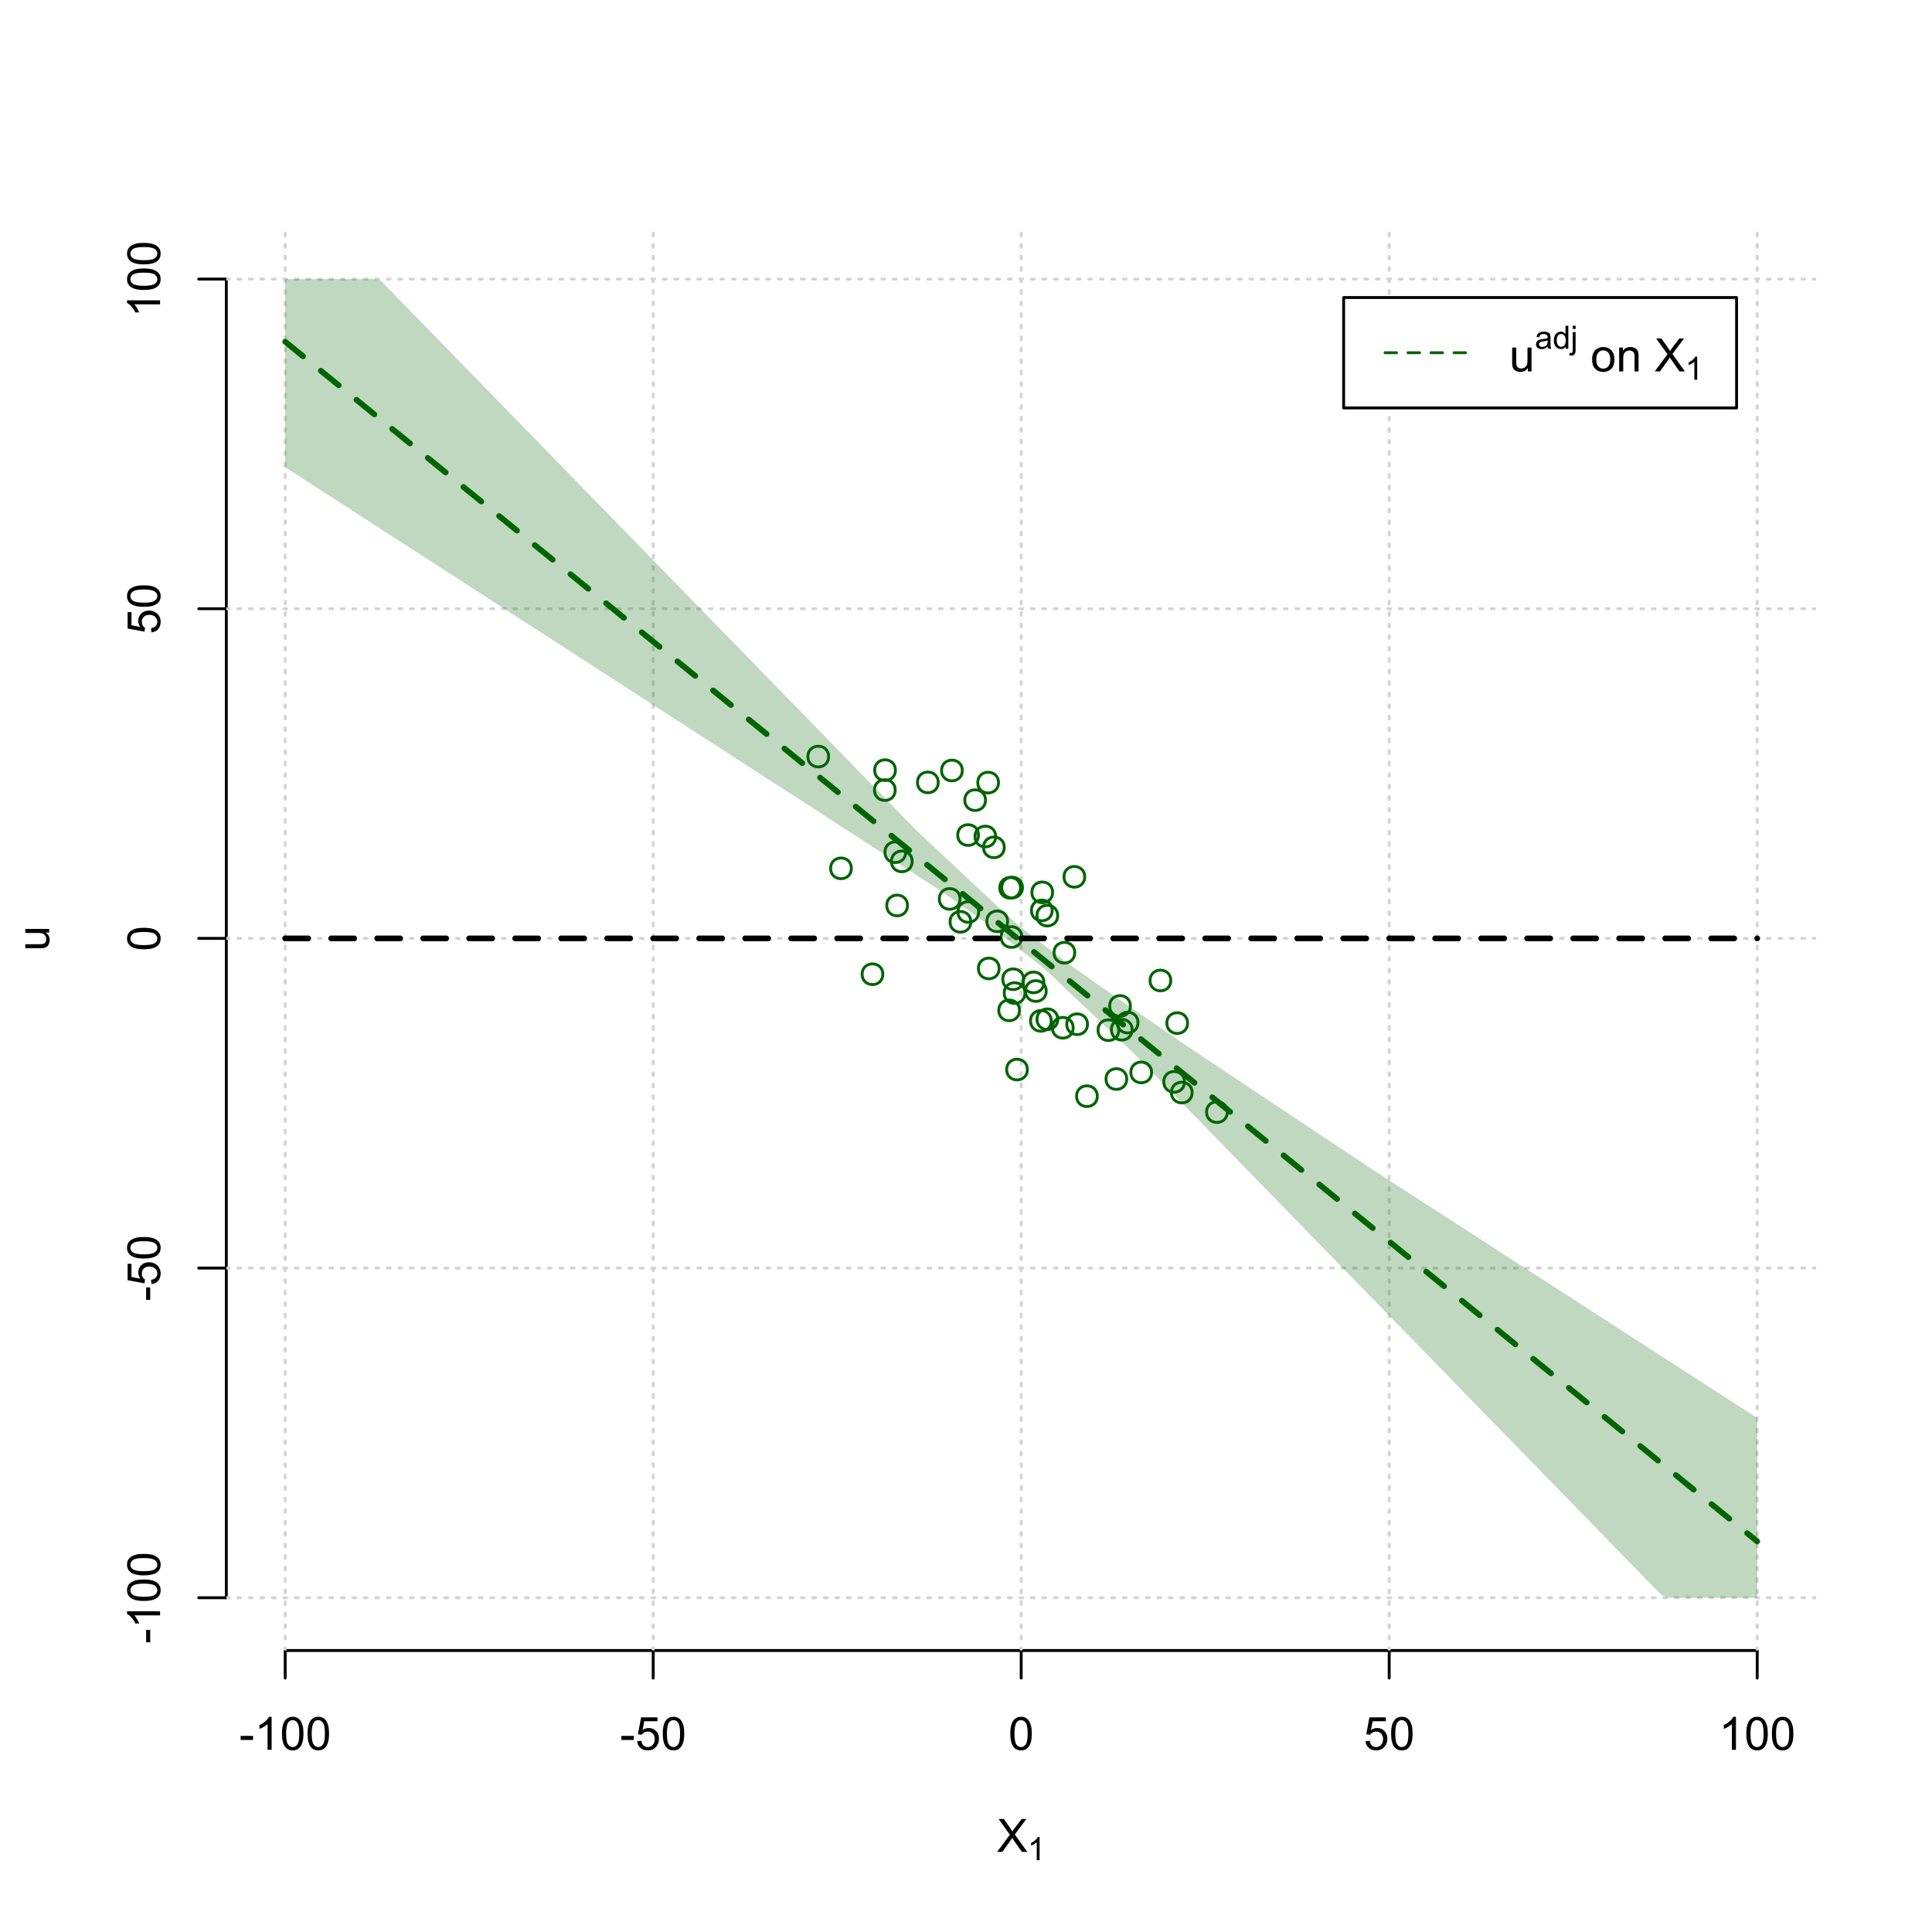 <?xml version="1.0" encoding="UTF-8"?>
<svg xmlns="http://www.w3.org/2000/svg" xmlns:xlink="http://www.w3.org/1999/xlink" width="504pt" height="504pt" viewBox="0 0 504 504" version="1.1">
<defs>
<g>
<symbol overflow="visible" id="glyph0-0">
<path style="stroke:none;" d="M 1.5 0 L 1.5 -7.5 L 7.5 -7.5 L 7.5 0 Z M 1.688 -0.188 L 7.312 -0.188 L 7.312 -7.312 L 1.688 -7.312 Z M 1.688 -0.188 "/>
</symbol>
<symbol overflow="visible" id="glyph0-1">
<path style="stroke:none;" d="M 0.055 0 L 3.375 -4.477 L 0.445 -8.59 L 1.797 -8.59 L 3.359 -6.387 C 3.68 -5.93 3.91 -5.578 4.047 -5.332 C 4.238 -5.645 4.465 -5.969 4.727 -6.312 L 6.457 -8.59 L 7.695 -8.59 L 4.676 -4.539 L 7.93 0 L 6.523 0 L 4.359 -3.062 C 4.238 -3.238 4.113 -3.43 3.984 -3.641 C 3.789 -3.324 3.652 -3.109 3.574 -2.992 L 1.418 0 Z M 0.055 0 "/>
</symbol>
<symbol overflow="visible" id="glyph0-2">
<path style="stroke:none;" d="M 0.383 -2.578 L 0.383 -3.641 L 3.621 -3.641 L 3.621 -2.578 Z M 0.383 -2.578 "/>
</symbol>
<symbol overflow="visible" id="glyph0-3">
<path style="stroke:none;" d="M 4.469 0 L 3.414 0 L 3.414 -6.719 C 3.16 -6.477 2.828 -6.234 2.414 -5.996 C 2 -5.75 1.629 -5.57 1.305 -5.449 L 1.305 -6.469 C 1.895 -6.742 2.41 -7.078 2.852 -7.477 C 3.293 -7.871 3.605 -8.254 3.789 -8.625 L 4.469 -8.625 Z M 4.469 0 "/>
</symbol>
<symbol overflow="visible" id="glyph0-4">
<path style="stroke:none;" d="M 0.5 -4.234 C 0.496 -5.246 0.602 -6.062 0.812 -6.688 C 1.02 -7.305 1.328 -7.785 1.742 -8.121 C 2.148 -8.457 2.668 -8.625 3.297 -8.625 C 3.758 -8.625 4.164 -8.531 4.512 -8.348 C 4.855 -8.16 5.141 -7.891 5.371 -7.543 C 5.594 -7.191 5.773 -6.766 5.906 -6.266 C 6.035 -5.762 6.098 -5.086 6.102 -4.234 C 6.098 -3.227 5.996 -2.414 5.789 -1.797 C 5.578 -1.176 5.266 -0.695 4.859 -0.359 C 4.445 -0.02 3.926 0.145 3.297 0.148 C 2.465 0.145 1.816 -0.148 1.348 -0.742 C 0.781 -1.457 0.496 -2.621 0.5 -4.234 Z M 1.582 -4.234 C 1.582 -2.824 1.746 -1.887 2.074 -1.418 C 2.402 -0.949 2.809 -0.715 3.297 -0.719 C 3.777 -0.715 4.184 -0.949 4.52 -1.422 C 4.848 -1.887 5.016 -2.824 5.016 -4.234 C 5.016 -5.648 4.848 -6.59 4.52 -7.055 C 4.184 -7.516 3.773 -7.746 3.289 -7.75 C 2.801 -7.746 2.414 -7.543 2.125 -7.137 C 1.762 -6.613 1.582 -5.645 1.582 -4.234 Z M 1.582 -4.234 "/>
</symbol>
<symbol overflow="visible" id="glyph0-5">
<path style="stroke:none;" d="M 0.5 -2.25 L 1.605 -2.344 C 1.684 -1.805 1.871 -1.398 2.176 -1.125 C 2.473 -0.852 2.836 -0.715 3.258 -0.719 C 3.766 -0.715 4.195 -0.906 4.547 -1.293 C 4.898 -1.672 5.074 -2.18 5.074 -2.82 C 5.074 -3.414 4.902 -3.891 4.566 -4.242 C 4.227 -4.59 3.785 -4.762 3.242 -4.766 C 2.898 -4.762 2.594 -4.684 2.32 -4.531 C 2.047 -4.375 1.832 -4.176 1.676 -3.93 L 0.688 -4.062 L 1.516 -8.473 L 5.789 -8.473 L 5.789 -7.465 L 2.359 -7.465 L 1.898 -5.156 C 2.414 -5.516 2.953 -5.695 3.523 -5.695 C 4.27 -5.695 4.902 -5.434 5.422 -4.914 C 5.934 -4.395 6.191 -3.727 6.195 -2.914 C 6.191 -2.133 5.965 -1.461 5.516 -0.898 C 4.961 -0.199 4.211 0.145 3.258 0.148 C 2.477 0.145 1.836 -0.07 1.344 -0.508 C 0.844 -0.941 0.562 -1.523 0.5 -2.25 Z M 0.5 -2.25 "/>
</symbol>
<symbol overflow="visible" id="glyph0-6">
<path style="stroke:none;" d="M 4.867 0 L 4.867 -0.914 C 4.379 -0.211 3.723 0.141 2.895 0.141 C 2.527 0.141 2.184 0.07 1.867 -0.07 C 1.547 -0.211 1.309 -0.387 1.156 -0.602 C 1 -0.812 0.895 -1.074 0.832 -1.383 C 0.785 -1.59 0.762 -1.918 0.766 -2.367 L 0.766 -6.223 L 1.82 -6.223 L 1.82 -2.773 C 1.816 -2.219 1.84 -1.848 1.887 -1.656 C 1.949 -1.379 2.09 -1.16 2.309 -1.004 C 2.523 -0.84 2.789 -0.762 3.105 -0.766 C 3.418 -0.762 3.715 -0.844 3.996 -1.008 C 4.273 -1.172 4.469 -1.391 4.586 -1.672 C 4.699 -1.949 4.758 -2.355 4.758 -2.891 L 4.758 -6.223 L 5.812 -6.223 L 5.812 0 Z M 4.867 0 "/>
</symbol>
<symbol overflow="visible" id="glyph0-7">
<path style="stroke:none;" d=""/>
</symbol>
<symbol overflow="visible" id="glyph0-8">
<path style="stroke:none;" d="M 0.398 -3.109 C 0.398 -4.262 0.719 -5.117 1.359 -5.672 C 1.895 -6.133 2.547 -6.363 3.316 -6.363 C 4.172 -6.363 4.871 -6.082 5.414 -5.52 C 5.953 -4.957 6.223 -4.184 6.227 -3.199 C 6.223 -2.398 6.102 -1.766 5.867 -1.309 C 5.625 -0.848 5.277 -0.492 4.82 -0.238 C 4.359 0.016 3.859 0.141 3.316 0.141 C 2.441 0.141 1.734 -0.137 1.203 -0.695 C 0.664 -1.254 0.398 -2.059 0.398 -3.109 Z M 1.484 -3.109 C 1.48 -2.309 1.656 -1.711 2.004 -1.32 C 2.348 -0.922 2.785 -0.727 3.316 -0.727 C 3.84 -0.727 4.273 -0.926 4.621 -1.324 C 4.969 -1.723 5.145 -2.328 5.145 -3.148 C 5.145 -3.914 4.969 -4.496 4.617 -4.895 C 4.266 -5.289 3.832 -5.488 3.316 -5.492 C 2.785 -5.488 2.348 -5.293 2.004 -4.898 C 1.656 -4.5 1.48 -3.902 1.484 -3.109 Z M 1.484 -3.109 "/>
</symbol>
<symbol overflow="visible" id="glyph0-9">
<path style="stroke:none;" d="M 0.789 0 L 0.789 -6.223 L 1.742 -6.223 L 1.742 -5.336 C 2.195 -6.02 2.855 -6.363 3.719 -6.363 C 4.09 -6.363 4.434 -6.293 4.754 -6.16 C 5.066 -6.023 5.305 -5.848 5.461 -5.633 C 5.617 -5.41 5.727 -5.152 5.789 -4.852 C 5.828 -4.656 5.848 -4.312 5.848 -3.828 L 5.848 0 L 4.793 0 L 4.793 -3.785 C 4.793 -4.215 4.75 -4.535 4.668 -4.75 C 4.586 -4.961 4.441 -5.129 4.234 -5.258 C 4.023 -5.383 3.777 -5.449 3.5 -5.449 C 3.047 -5.449 2.66 -5.305 2.332 -5.02 C 2.004 -4.734 1.84 -4.195 1.844 -3.398 L 1.844 0 Z M 0.789 0 "/>
</symbol>
<symbol overflow="visible" id="glyph1-0">
<path style="stroke:none;" d="M 1.051 0 L 1.051 -5.25 L 5.25 -5.25 L 5.25 0 Z M 1.18 -0.133 L 5.117 -0.133 L 5.117 -5.117 L 1.18 -5.117 Z M 1.18 -0.133 "/>
</symbol>
<symbol overflow="visible" id="glyph1-1">
<path style="stroke:none;" d="M 3.129 0 L 2.391 0 L 2.391 -4.703 C 2.211 -4.531 1.977 -4.363 1.691 -4.195 C 1.398 -4.023 1.141 -3.895 0.914 -3.812 L 0.914 -4.527 C 1.328 -4.719 1.688 -4.953 1.996 -5.234 C 2.305 -5.508 2.523 -5.777 2.652 -6.039 L 3.129 -6.039 Z M 3.129 0 "/>
</symbol>
<symbol overflow="visible" id="glyph1-2">
<path style="stroke:none;" d="M 3.395 -0.539 C 3.117 -0.305 2.855 -0.137 2.605 -0.043 C 2.352 0.051 2.082 0.094 1.793 0.098 C 1.312 0.094 0.941 -0.02 0.688 -0.25 C 0.43 -0.48 0.305 -0.781 0.305 -1.148 C 0.305 -1.359 0.352 -1.551 0.449 -1.73 C 0.543 -1.902 0.668 -2.047 0.828 -2.156 C 0.984 -2.262 1.164 -2.34 1.363 -2.398 C 1.504 -2.434 1.723 -2.473 2.02 -2.512 C 2.609 -2.578 3.047 -2.664 3.336 -2.766 C 3.336 -2.867 3.34 -2.93 3.34 -2.957 C 3.34 -3.258 3.27 -3.469 3.129 -3.594 C 2.941 -3.758 2.66 -3.844 2.289 -3.844 C 1.941 -3.844 1.684 -3.781 1.52 -3.66 C 1.348 -3.535 1.227 -3.32 1.152 -3.016 L 0.43 -3.113 C 0.492 -3.418 0.602 -3.668 0.754 -3.863 C 0.902 -4.051 1.121 -4.199 1.406 -4.301 C 1.688 -4.402 2.016 -4.453 2.395 -4.453 C 2.766 -4.453 3.066 -4.406 3.301 -4.32 C 3.527 -4.23 3.699 -4.121 3.812 -3.992 C 3.918 -3.855 3.996 -3.691 4.043 -3.492 C 4.066 -3.363 4.078 -3.133 4.082 -2.809 L 4.082 -1.824 C 4.078 -1.137 4.094 -0.703 4.129 -0.523 C 4.156 -0.336 4.219 -0.164 4.316 0 L 3.543 0 C 3.465 -0.152 3.414 -0.332 3.395 -0.539 Z M 3.336 -2.188 C 3.062 -2.074 2.66 -1.98 2.129 -1.906 C 1.82 -1.859 1.605 -1.812 1.484 -1.758 C 1.355 -1.703 1.258 -1.621 1.191 -1.52 C 1.121 -1.41 1.09 -1.293 1.09 -1.168 C 1.09 -0.969 1.164 -0.805 1.312 -0.676 C 1.461 -0.543 1.68 -0.48 1.969 -0.48 C 2.25 -0.48 2.5 -0.539 2.727 -0.664 C 2.945 -0.785 3.109 -0.957 3.215 -1.176 C 3.293 -1.34 3.332 -1.586 3.336 -1.914 Z M 3.336 -2.188 "/>
</symbol>
<symbol overflow="visible" id="glyph1-3">
<path style="stroke:none;" d="M 3.379 0 L 3.379 -0.551 C 3.102 -0.121 2.695 0.094 2.16 0.098 C 1.812 0.094 1.492 0 1.203 -0.188 C 0.906 -0.379 0.68 -0.645 0.523 -0.988 C 0.359 -1.328 0.281 -1.723 0.285 -2.172 C 0.281 -2.605 0.355 -3 0.504 -3.355 C 0.648 -3.707 0.863 -3.977 1.156 -4.168 C 1.441 -4.355 1.766 -4.453 2.129 -4.453 C 2.387 -4.453 2.621 -4.395 2.828 -4.285 C 3.031 -4.172 3.199 -4.031 3.332 -3.855 L 3.332 -6.012 L 4.066 -6.012 L 4.066 0 Z M 1.047 -2.172 C 1.043 -1.613 1.16 -1.195 1.398 -0.922 C 1.629 -0.641 1.906 -0.504 2.23 -0.508 C 2.551 -0.504 2.824 -0.637 3.051 -0.902 C 3.273 -1.168 3.387 -1.57 3.391 -2.113 C 3.387 -2.707 3.273 -3.145 3.047 -3.426 C 2.816 -3.703 2.531 -3.844 2.199 -3.844 C 1.867 -3.844 1.594 -3.707 1.375 -3.441 C 1.152 -3.168 1.043 -2.746 1.047 -2.172 Z M 1.047 -2.172 "/>
</symbol>
<symbol overflow="visible" id="glyph1-4">
<path style="stroke:none;" d="M 0.551 -5.156 L 0.551 -6.012 L 1.289 -6.012 L 1.289 -5.156 Z M -0.387 1.691 L -0.246 1.062 C -0.098 1.098 0.016 1.117 0.102 1.121 C 0.25 1.117 0.363 1.066 0.438 0.969 C 0.512 0.867 0.551 0.621 0.551 0.223 L 0.551 -4.355 L 1.289 -4.355 L 1.289 0.238 C 1.289 0.773 1.219 1.148 1.078 1.359 C 0.898 1.633 0.602 1.77 0.191 1.77 C -0.008 1.77 -0.199 1.742 -0.387 1.691 Z M -0.387 1.691 "/>
</symbol>
<symbol overflow="visible" id="glyph2-0">
<path style="stroke:none;" d="M 0 -1.5 L -7.5 -1.5 L -7.5 -7.5 L 0 -7.5 Z M -0.188 -1.688 L -0.188 -7.312 L -7.312 -7.312 L -7.312 -1.688 Z M -0.188 -1.688 "/>
</symbol>
<symbol overflow="visible" id="glyph2-1">
<path style="stroke:none;" d="M 0 -4.867 L -0.914 -4.867 C -0.211 -4.379 0.141 -3.723 0.141 -2.895 C 0.141 -2.527 0.07 -2.184 -0.07 -1.867 C -0.211 -1.547 -0.387 -1.309 -0.598 -1.156 C -0.809 -1 -1.07 -0.895 -1.383 -0.832 C -1.59 -0.789 -1.918 -0.766 -2.367 -0.77 L -6.223 -0.77 L -6.223 -1.824 L -2.773 -1.824 C -2.219 -1.82 -1.848 -1.844 -1.656 -1.887 C -1.379 -1.949 -1.16 -2.09 -1.004 -2.309 C -0.84 -2.523 -0.762 -2.789 -0.766 -3.105 C -0.762 -3.418 -0.844 -3.715 -1.008 -3.996 C -1.172 -4.273 -1.391 -4.469 -1.672 -4.586 C -1.945 -4.699 -2.352 -4.758 -2.887 -4.758 L -6.223 -4.758 L -6.223 -5.812 L 0 -5.812 Z M 0 -4.867 "/>
</symbol>
<symbol overflow="visible" id="glyph2-2">
<path style="stroke:none;" d="M -2.578 -0.383 L -3.641 -0.383 L -3.641 -3.621 L -2.578 -3.621 Z M -2.578 -0.383 "/>
</symbol>
<symbol overflow="visible" id="glyph2-3">
<path style="stroke:none;" d="M 0 -4.469 L 0 -3.414 L -6.719 -3.418 C -6.477 -3.16 -6.234 -2.828 -5.996 -2.418 C -5.75 -2.004 -5.57 -1.633 -5.449 -1.309 L -6.469 -1.309 C -6.742 -1.895 -7.078 -2.41 -7.477 -2.852 C -7.871 -3.293 -8.254 -3.605 -8.625 -3.793 L -8.625 -4.473 Z M 0 -4.469 "/>
</symbol>
<symbol overflow="visible" id="glyph2-4">
<path style="stroke:none;" d="M -4.234 -0.5 C -5.246 -0.496 -6.062 -0.602 -6.688 -0.812 C -7.305 -1.02 -7.785 -1.328 -8.121 -1.742 C -8.457 -2.152 -8.625 -2.672 -8.625 -3.301 C -8.625 -3.758 -8.531 -4.164 -8.348 -4.512 C -8.16 -4.859 -7.891 -5.145 -7.543 -5.371 C -7.191 -5.594 -6.766 -5.773 -6.266 -5.906 C -5.762 -6.035 -5.086 -6.098 -4.234 -6.102 C -3.223 -6.098 -2.41 -5.996 -1.793 -5.789 C -1.176 -5.578 -0.695 -5.266 -0.359 -4.859 C -0.02 -4.445 0.145 -3.926 0.148 -3.297 C 0.145 -2.465 -0.148 -1.816 -0.742 -1.348 C -1.457 -0.781 -2.621 -0.496 -4.234 -0.5 Z M -4.234 -1.582 C -2.824 -1.582 -1.887 -1.746 -1.418 -2.074 C -0.949 -2.402 -0.715 -2.809 -0.719 -3.297 C -0.715 -3.777 -0.949 -4.184 -1.422 -4.52 C -1.887 -4.848 -2.824 -5.016 -4.234 -5.016 C -5.648 -5.016 -6.59 -4.848 -7.055 -4.52 C -7.516 -4.188 -7.746 -3.777 -7.75 -3.289 C -7.746 -2.801 -7.543 -2.414 -7.137 -2.129 C -6.613 -1.762 -5.645 -1.582 -4.234 -1.582 Z M -4.234 -1.582 "/>
</symbol>
<symbol overflow="visible" id="glyph2-5">
<path style="stroke:none;" d="M -2.25 -0.5 L -2.344 -1.605 C -1.805 -1.684 -1.398 -1.871 -1.125 -2.176 C -0.852 -2.473 -0.715 -2.836 -0.719 -3.258 C -0.715 -3.766 -0.906 -4.195 -1.293 -4.547 C -1.672 -4.898 -2.18 -5.074 -2.816 -5.074 C -3.414 -5.074 -3.891 -4.902 -4.242 -4.566 C -4.59 -4.227 -4.762 -3.785 -4.766 -3.242 C -4.762 -2.898 -4.684 -2.594 -4.531 -2.32 C -4.375 -2.047 -4.176 -1.832 -3.93 -1.676 L -4.062 -0.688 L -8.473 -1.52 L -8.473 -5.789 L -7.465 -5.789 L -7.465 -2.363 L -5.156 -1.898 C -5.516 -2.414 -5.695 -2.953 -5.695 -3.523 C -5.695 -4.27 -5.434 -4.902 -4.914 -5.422 C -4.395 -5.934 -3.727 -6.191 -2.91 -6.195 C -2.133 -6.191 -1.461 -5.965 -0.895 -5.516 C -0.199 -4.961 0.145 -4.211 0.148 -3.258 C 0.145 -2.477 -0.07 -1.836 -0.508 -1.344 C -0.941 -0.848 -1.523 -0.566 -2.25 -0.5 Z M -2.25 -0.5 "/>
</symbol>
</g>
<clipPath id="clip1">
  <path d="M 74 59.039 L 75 59.039 L 75 430.559 L 74 430.559 Z M 74 59.039 "/>
</clipPath>
<clipPath id="clip2">
  <path d="M 170 59.039 L 171 59.039 L 171 430.559 L 170 430.559 Z M 170 59.039 "/>
</clipPath>
<clipPath id="clip3">
  <path d="M 266 59.039 L 267 59.039 L 267 430.559 L 266 430.559 Z M 266 59.039 "/>
</clipPath>
<clipPath id="clip4">
  <path d="M 362 59.039 L 363 59.039 L 363 430.559 L 362 430.559 Z M 362 59.039 "/>
</clipPath>
<clipPath id="clip5">
  <path d="M 458 59.039 L 459 59.039 L 459 430.559 L 458 430.559 Z M 458 59.039 "/>
</clipPath>
<clipPath id="clip6">
  <path d="M 59.039 416 L 473.758 416 L 473.758 418 L 59.039 418 Z M 59.039 416 "/>
</clipPath>
<clipPath id="clip7">
  <path d="M 59.039 330 L 473.758 330 L 473.758 332 L 59.039 332 Z M 59.039 330 "/>
</clipPath>
<clipPath id="clip8">
  <path d="M 59.039 244 L 473.758 244 L 473.758 246 L 59.039 246 Z M 59.039 244 "/>
</clipPath>
<clipPath id="clip9">
  <path d="M 59.039 158 L 473.758 158 L 473.758 160 L 59.039 160 Z M 59.039 158 "/>
</clipPath>
<clipPath id="clip10">
  <path d="M 59.039 72 L 473.758 72 L 473.758 74 L 59.039 74 Z M 59.039 72 "/>
</clipPath>
</defs>
<g id="surface966">
<rect x="0" y="0" width="504" height="504" style="fill:rgb(100%,100%,100%);fill-opacity:1;stroke:none;"/>
<g style="fill:rgb(0%,0%,0%);fill-opacity:1;">
  <use xlink:href="#glyph0-1" x="260.062" y="483.102"/>
</g>
<g style="fill:rgb(0%,0%,0%);fill-opacity:1;">
  <use xlink:href="#glyph1-1" x="268.066" y="485.281"/>
</g>
<g style="fill:rgb(0%,0%,0%);fill-opacity:1;">
  <use xlink:href="#glyph2-1" x="12.82" y="248.137"/>
</g>
<path style="fill:none;stroke-width:0.75;stroke-linecap:round;stroke-linejoin:round;stroke:rgb(0%,0%,0%);stroke-opacity:1;stroke-miterlimit:10;" d="M 74.398 430.559 L 458.398 430.559 "/>
<path style="fill:none;stroke-width:0.75;stroke-linecap:round;stroke-linejoin:round;stroke:rgb(0%,0%,0%);stroke-opacity:1;stroke-miterlimit:10;" d="M 74.398 430.559 L 74.398 437.762 "/>
<path style="fill:none;stroke-width:0.75;stroke-linecap:round;stroke-linejoin:round;stroke:rgb(0%,0%,0%);stroke-opacity:1;stroke-miterlimit:10;" d="M 170.398 430.559 L 170.398 437.762 "/>
<path style="fill:none;stroke-width:0.75;stroke-linecap:round;stroke-linejoin:round;stroke:rgb(0%,0%,0%);stroke-opacity:1;stroke-miterlimit:10;" d="M 266.398 430.559 L 266.398 437.762 "/>
<path style="fill:none;stroke-width:0.75;stroke-linecap:round;stroke-linejoin:round;stroke:rgb(0%,0%,0%);stroke-opacity:1;stroke-miterlimit:10;" d="M 362.398 430.559 L 362.398 437.762 "/>
<path style="fill:none;stroke-width:0.75;stroke-linecap:round;stroke-linejoin:round;stroke:rgb(0%,0%,0%);stroke-opacity:1;stroke-miterlimit:10;" d="M 458.398 430.559 L 458.398 437.762 "/>
<g style="fill:rgb(0%,0%,0%);fill-opacity:1;">
  <use xlink:href="#glyph0-2" x="62.391" y="456.48"/>
  <use xlink:href="#glyph0-3" x="66.387" y="456.48"/>
  <use xlink:href="#glyph0-4" x="73.061" y="456.48"/>
  <use xlink:href="#glyph0-4" x="79.734" y="456.48"/>
</g>
<g style="fill:rgb(0%,0%,0%);fill-opacity:1;">
  <use xlink:href="#glyph0-2" x="161.727" y="456.48"/>
  <use xlink:href="#glyph0-5" x="165.723" y="456.48"/>
  <use xlink:href="#glyph0-4" x="172.396" y="456.48"/>
</g>
<g style="fill:rgb(0%,0%,0%);fill-opacity:1;">
  <use xlink:href="#glyph0-4" x="263.062" y="456.48"/>
</g>
<g style="fill:rgb(0%,0%,0%);fill-opacity:1;">
  <use xlink:href="#glyph0-5" x="355.727" y="456.48"/>
  <use xlink:href="#glyph0-4" x="362.4" y="456.48"/>
</g>
<g style="fill:rgb(0%,0%,0%);fill-opacity:1;">
  <use xlink:href="#glyph0-3" x="448.387" y="456.48"/>
  <use xlink:href="#glyph0-4" x="455.061" y="456.48"/>
  <use xlink:href="#glyph0-4" x="461.734" y="456.48"/>
</g>
<path style="fill:none;stroke-width:0.75;stroke-linecap:round;stroke-linejoin:round;stroke:rgb(0%,0%,0%);stroke-opacity:1;stroke-miterlimit:10;" d="M 59.039 416.801 L 59.039 72.801 "/>
<path style="fill:none;stroke-width:0.75;stroke-linecap:round;stroke-linejoin:round;stroke:rgb(0%,0%,0%);stroke-opacity:1;stroke-miterlimit:10;" d="M 59.039 416.801 L 51.84 416.801 "/>
<path style="fill:none;stroke-width:0.75;stroke-linecap:round;stroke-linejoin:round;stroke:rgb(0%,0%,0%);stroke-opacity:1;stroke-miterlimit:10;" d="M 59.039 330.801 L 51.84 330.801 "/>
<path style="fill:none;stroke-width:0.75;stroke-linecap:round;stroke-linejoin:round;stroke:rgb(0%,0%,0%);stroke-opacity:1;stroke-miterlimit:10;" d="M 59.039 244.801 L 51.84 244.801 "/>
<path style="fill:none;stroke-width:0.75;stroke-linecap:round;stroke-linejoin:round;stroke:rgb(0%,0%,0%);stroke-opacity:1;stroke-miterlimit:10;" d="M 59.039 158.801 L 51.84 158.801 "/>
<path style="fill:none;stroke-width:0.75;stroke-linecap:round;stroke-linejoin:round;stroke:rgb(0%,0%,0%);stroke-opacity:1;stroke-miterlimit:10;" d="M 59.039 72.801 L 51.84 72.801 "/>
<g style="fill:rgb(0%,0%,0%);fill-opacity:1;">
  <use xlink:href="#glyph2-2" x="41.762" y="428.809"/>
  <use xlink:href="#glyph2-3" x="41.762" y="424.812"/>
  <use xlink:href="#glyph2-4" x="41.762" y="418.139"/>
  <use xlink:href="#glyph2-4" x="41.762" y="411.465"/>
</g>
<g style="fill:rgb(0%,0%,0%);fill-opacity:1;">
  <use xlink:href="#glyph2-2" x="41.762" y="339.473"/>
  <use xlink:href="#glyph2-5" x="41.762" y="335.477"/>
  <use xlink:href="#glyph2-4" x="41.762" y="328.803"/>
</g>
<g style="fill:rgb(0%,0%,0%);fill-opacity:1;">
  <use xlink:href="#glyph2-4" x="41.762" y="248.137"/>
</g>
<g style="fill:rgb(0%,0%,0%);fill-opacity:1;">
  <use xlink:href="#glyph2-5" x="41.762" y="165.473"/>
  <use xlink:href="#glyph2-4" x="41.762" y="158.799"/>
</g>
<g style="fill:rgb(0%,0%,0%);fill-opacity:1;">
  <use xlink:href="#glyph2-3" x="41.762" y="82.812"/>
  <use xlink:href="#glyph2-4" x="41.762" y="76.139"/>
  <use xlink:href="#glyph2-4" x="41.762" y="69.465"/>
</g>
<g clip-path="url(#clip1)" clip-rule="nonzero">
<path style="fill:none;stroke-width:0.75;stroke-linecap:round;stroke-linejoin:round;stroke:rgb(82.745%,82.745%,82.745%);stroke-opacity:1;stroke-dasharray:0.75,2.25;stroke-miterlimit:10;" d="M 74.398 430.559 L 74.398 59.039 "/>
</g>
<g clip-path="url(#clip2)" clip-rule="nonzero">
<path style="fill:none;stroke-width:0.75;stroke-linecap:round;stroke-linejoin:round;stroke:rgb(82.745%,82.745%,82.745%);stroke-opacity:1;stroke-dasharray:0.75,2.25;stroke-miterlimit:10;" d="M 170.398 430.559 L 170.398 59.039 "/>
</g>
<g clip-path="url(#clip3)" clip-rule="nonzero">
<path style="fill:none;stroke-width:0.75;stroke-linecap:round;stroke-linejoin:round;stroke:rgb(82.745%,82.745%,82.745%);stroke-opacity:1;stroke-dasharray:0.75,2.25;stroke-miterlimit:10;" d="M 266.398 430.559 L 266.398 59.039 "/>
</g>
<g clip-path="url(#clip4)" clip-rule="nonzero">
<path style="fill:none;stroke-width:0.75;stroke-linecap:round;stroke-linejoin:round;stroke:rgb(82.745%,82.745%,82.745%);stroke-opacity:1;stroke-dasharray:0.75,2.25;stroke-miterlimit:10;" d="M 362.398 430.559 L 362.398 59.039 "/>
</g>
<g clip-path="url(#clip5)" clip-rule="nonzero">
<path style="fill:none;stroke-width:0.75;stroke-linecap:round;stroke-linejoin:round;stroke:rgb(82.745%,82.745%,82.745%);stroke-opacity:1;stroke-dasharray:0.75,2.25;stroke-miterlimit:10;" d="M 458.398 430.559 L 458.398 59.039 "/>
</g>
<g clip-path="url(#clip6)" clip-rule="nonzero">
<path style="fill:none;stroke-width:0.75;stroke-linecap:round;stroke-linejoin:round;stroke:rgb(82.745%,82.745%,82.745%);stroke-opacity:1;stroke-dasharray:0.75,2.25;stroke-miterlimit:10;" d="M 59.039 416.801 L 473.762 416.801 "/>
</g>
<g clip-path="url(#clip7)" clip-rule="nonzero">
<path style="fill:none;stroke-width:0.75;stroke-linecap:round;stroke-linejoin:round;stroke:rgb(82.745%,82.745%,82.745%);stroke-opacity:1;stroke-dasharray:0.75,2.25;stroke-miterlimit:10;" d="M 59.039 330.801 L 473.762 330.801 "/>
</g>
<g clip-path="url(#clip8)" clip-rule="nonzero">
<path style="fill:none;stroke-width:0.75;stroke-linecap:round;stroke-linejoin:round;stroke:rgb(82.745%,82.745%,82.745%);stroke-opacity:1;stroke-dasharray:0.75,2.25;stroke-miterlimit:10;" d="M 59.039 244.801 L 473.762 244.801 "/>
</g>
<g clip-path="url(#clip9)" clip-rule="nonzero">
<path style="fill:none;stroke-width:0.75;stroke-linecap:round;stroke-linejoin:round;stroke:rgb(82.745%,82.745%,82.745%);stroke-opacity:1;stroke-dasharray:0.75,2.25;stroke-miterlimit:10;" d="M 59.039 158.801 L 473.762 158.801 "/>
</g>
<g clip-path="url(#clip10)" clip-rule="nonzero">
<path style="fill:none;stroke-width:0.75;stroke-linecap:round;stroke-linejoin:round;stroke:rgb(82.745%,82.745%,82.745%);stroke-opacity:1;stroke-dasharray:0.75,2.25;stroke-miterlimit:10;" d="M 59.039 72.801 L 473.762 72.801 "/>
</g>
<path style=" stroke:none;fill-rule:nonzero;fill:rgb(0%,39.216%,0%);fill-opacity:0.251;" d="M 74.398 72.801 L 97.441 72.801 L 99.359 73.234 L 101.281 75.203 L 103.199 77.176 L 105.121 79.145 L 107.039 81.117 L 108.961 83.086 L 110.879 85.059 L 112.801 87.027 L 114.719 89 L 116.641 90.969 L 118.559 92.941 L 120.48 94.91 L 122.398 96.883 L 124.32 98.852 L 126.238 100.824 L 128.16 102.793 L 130.078 104.766 L 132 106.734 L 133.922 108.707 L 135.84 110.676 L 137.762 112.648 L 139.68 114.617 L 141.602 116.59 L 143.52 118.559 L 145.441 120.531 L 147.359 122.5 L 149.281 124.473 L 151.199 126.441 L 153.121 128.414 L 155.039 130.383 L 156.961 132.352 L 158.879 134.324 L 160.801 136.293 L 162.719 138.266 L 164.641 140.234 L 166.559 142.207 L 168.48 144.176 L 170.398 146.148 L 172.32 148.117 L 174.238 150.09 L 176.16 152.059 L 178.078 154.031 L 180 156 L 181.922 157.973 L 183.84 159.941 L 185.762 161.914 L 187.68 163.883 L 189.602 165.855 L 191.52 167.824 L 193.441 169.797 L 195.359 171.766 L 197.281 173.738 L 199.199 175.707 L 201.121 177.68 L 203.039 179.648 L 204.961 181.621 L 206.879 183.59 L 208.801 185.562 L 210.719 187.531 L 212.641 189.5 L 214.559 191.473 L 216.48 193.441 L 218.398 195.414 L 220.32 197.383 L 222.238 199.355 L 224.16 201.324 L 226.078 203.297 L 228 205.266 L 229.922 207.238 L 231.84 209.207 L 233.762 211.18 L 235.68 213.148 L 237.602 215.121 L 239.52 217.086 L 241.441 218.879 L 243.359 220.672 L 245.281 222.469 L 247.199 224.262 L 249.121 226.055 L 251.039 227.852 L 252.961 229.645 L 254.879 231.438 L 256.801 233.234 L 258.719 235.027 L 260.641 236.82 L 262.559 238.617 L 264.48 240.406 L 266.398 241.984 L 268.32 243.473 L 270.238 244.941 L 272.16 246.406 L 274.078 247.875 L 277.922 250.812 L 279.84 252.223 L 281.762 253.57 L 283.68 254.918 L 285.602 256.266 L 287.52 257.609 L 289.441 258.957 L 291.359 260.305 L 293.281 261.633 L 295.199 262.949 L 297.121 264.266 L 299.039 265.586 L 300.961 266.902 L 302.879 268.219 L 304.801 269.539 L 306.719 270.855 L 308.641 272.176 L 310.559 273.492 L 312.48 274.77 L 314.398 276.047 L 316.32 277.324 L 318.238 278.602 L 320.16 279.879 L 322.078 281.156 L 325.922 283.711 L 327.84 284.988 L 329.762 286.266 L 331.68 287.543 L 333.602 288.82 L 335.52 290.098 L 337.441 291.375 L 339.359 292.652 L 341.281 293.926 L 343.199 295.203 L 345.121 296.48 L 347.039 297.758 L 348.961 299.035 L 350.879 300.312 L 352.801 301.59 L 354.719 302.867 L 356.641 304.145 L 358.559 305.422 L 360.48 306.672 L 362.398 307.914 L 364.32 309.152 L 366.238 310.395 L 368.16 311.633 L 370.078 312.875 L 373.922 315.352 L 375.84 316.594 L 377.762 317.832 L 379.68 319.074 L 381.602 320.312 L 383.52 321.555 L 385.441 322.793 L 387.359 324.035 L 389.281 325.273 L 391.199 326.516 L 393.121 327.754 L 395.039 328.996 L 396.961 330.234 L 398.879 331.477 L 400.801 332.715 L 402.719 333.957 L 404.641 335.195 L 406.559 336.438 L 408.48 337.676 L 410.398 338.918 L 412.32 340.156 L 414.238 341.398 L 416.16 342.637 L 418.078 343.879 L 421.922 346.355 L 423.84 347.598 L 425.762 348.836 L 427.68 350.078 L 429.602 351.316 L 431.52 352.559 L 433.441 353.797 L 435.359 355.039 L 437.281 356.277 L 439.199 357.52 L 441.121 358.758 L 443.039 360 L 444.961 361.238 L 446.879 362.48 L 448.801 363.719 L 450.719 364.961 L 452.641 366.199 L 454.559 367.441 L 456.48 368.68 L 458.398 369.922 L 458.398 416.801 L 435.359 416.801 L 433.441 416.125 L 431.52 414.156 L 429.602 412.184 L 427.68 410.215 L 425.762 408.242 L 423.84 406.273 L 421.922 404.301 L 420 402.332 L 418.078 400.359 L 416.16 398.391 L 414.238 396.418 L 412.32 394.449 L 410.398 392.477 L 408.48 390.508 L 406.559 388.535 L 404.641 386.566 L 402.719 384.594 L 400.801 382.625 L 398.879 380.652 L 396.961 378.684 L 395.039 376.711 L 393.121 374.742 L 391.199 372.77 L 389.281 370.801 L 387.359 368.828 L 385.441 366.859 L 383.52 364.887 L 381.602 362.918 L 379.68 360.949 L 377.762 358.977 L 375.84 357.008 L 373.922 355.035 L 372 353.066 L 370.078 351.094 L 368.16 349.125 L 366.238 347.152 L 364.32 345.184 L 362.398 343.211 L 360.48 341.242 L 358.559 339.27 L 356.641 337.301 L 354.719 335.328 L 352.801 333.359 L 350.879 331.387 L 348.961 329.418 L 347.039 327.445 L 345.121 325.477 L 343.199 323.504 L 341.281 321.535 L 339.359 319.562 L 337.441 317.594 L 335.52 315.621 L 333.602 313.652 L 331.68 311.68 L 329.762 309.711 L 327.84 307.738 L 325.922 305.77 L 324 303.801 L 322.078 301.828 L 320.16 299.859 L 318.238 297.887 L 316.32 295.918 L 314.398 293.945 L 312.48 291.977 L 310.559 290.004 L 308.641 288.035 L 306.719 286.062 L 304.801 284.094 L 302.879 282.121 L 300.961 280.152 L 299.039 278.18 L 297.121 276.211 L 295.199 274.246 L 293.281 272.426 L 291.359 270.602 L 289.441 268.781 L 287.52 266.961 L 285.602 265.141 L 283.68 263.32 L 281.762 261.5 L 279.84 259.676 L 277.922 257.855 L 274.078 254.215 L 272.16 252.484 L 270.238 250.91 L 268.32 249.414 L 266.398 247.918 L 264.48 246.422 L 262.559 244.93 L 260.641 243.434 L 258.719 241.938 L 256.801 240.453 L 254.879 239.094 L 252.961 237.734 L 251.039 236.375 L 249.121 235.016 L 247.199 233.656 L 245.281 232.328 L 243.359 231.082 L 241.441 229.84 L 239.52 228.598 L 237.602 227.352 L 235.68 226.109 L 233.762 224.863 L 231.84 223.621 L 229.922 222.379 L 228 221.133 L 226.078 219.891 L 224.16 218.648 L 222.238 217.402 L 220.32 216.16 L 218.398 214.914 L 216.48 213.672 L 214.559 212.43 L 212.641 211.184 L 210.719 209.941 L 208.801 208.699 L 206.879 207.461 L 204.961 206.219 L 203.039 204.98 L 201.121 203.738 L 199.199 202.5 L 197.281 201.258 L 195.359 200.02 L 193.441 198.777 L 191.52 197.539 L 189.602 196.297 L 187.68 195.059 L 185.762 193.816 L 183.84 192.578 L 181.922 191.336 L 180 190.098 L 178.078 188.855 L 176.16 187.617 L 174.238 186.379 L 172.32 185.137 L 170.398 183.898 L 168.48 182.656 L 166.559 181.418 L 164.641 180.176 L 162.719 178.938 L 160.801 177.695 L 158.879 176.457 L 156.961 175.215 L 155.039 173.977 L 153.121 172.734 L 151.199 171.496 L 149.281 170.254 L 147.359 169.016 L 145.441 167.773 L 143.52 166.535 L 141.602 165.293 L 139.68 164.055 L 137.762 162.812 L 135.84 161.574 L 133.922 160.332 L 132 159.094 L 130.078 157.852 L 128.16 156.613 L 126.238 155.371 L 124.32 154.133 L 122.398 152.895 L 120.48 151.652 L 118.559 150.414 L 116.641 149.172 L 114.719 147.934 L 112.801 146.691 L 110.879 145.453 L 108.961 144.211 L 107.039 142.973 L 105.121 141.73 L 103.199 140.492 L 101.281 139.25 L 99.359 138.012 L 97.441 136.77 L 95.52 135.531 L 93.602 134.289 L 91.68 133.051 L 89.762 131.809 L 87.84 130.57 L 85.922 129.328 L 84 128.09 L 82.078 126.848 L 80.16 125.609 L 78.238 124.367 L 76.32 123.129 L 74.398 121.891 Z M 74.398 72.801 "/>
<path style="fill:none;stroke-width:0.75;stroke-linecap:round;stroke-linejoin:round;stroke:rgb(0%,39.216%,0%);stroke-opacity:1;stroke-miterlimit:10;" d="M 230.301 254.145 C 230.301 257.746 224.902 257.746 224.902 254.145 C 224.902 250.547 230.301 250.547 230.301 254.145 "/>
<path style="fill:none;stroke-width:0.75;stroke-linecap:round;stroke-linejoin:round;stroke:rgb(0%,39.216%,0%);stroke-opacity:1;stroke-miterlimit:10;" d="M 236.262 222.309 C 236.262 225.91 230.859 225.91 230.859 222.309 C 230.859 218.711 236.262 218.711 236.262 222.309 "/>
<path style="fill:none;stroke-width:0.75;stroke-linecap:round;stroke-linejoin:round;stroke:rgb(0%,39.216%,0%);stroke-opacity:1;stroke-miterlimit:10;" d="M 274.238 266.316 C 274.238 269.918 268.84 269.918 268.84 266.316 C 268.84 262.719 274.238 262.719 274.238 266.316 "/>
<path style="fill:none;stroke-width:0.75;stroke-linecap:round;stroke-linejoin:round;stroke:rgb(0%,39.216%,0%);stroke-opacity:1;stroke-miterlimit:10;" d="M 272.922 258.527 C 272.922 262.129 267.523 262.129 267.523 258.527 C 267.523 254.926 272.922 254.926 272.922 258.527 "/>
<path style="fill:none;stroke-width:0.75;stroke-linecap:round;stroke-linejoin:round;stroke:rgb(0%,39.216%,0%);stroke-opacity:1;stroke-miterlimit:10;" d="M 279.949 268.117 C 279.949 271.715 274.551 271.715 274.551 268.117 C 274.551 264.516 279.949 264.516 279.949 268.117 "/>
<path style="fill:none;stroke-width:0.75;stroke-linecap:round;stroke-linejoin:round;stroke:rgb(0%,39.216%,0%);stroke-opacity:1;stroke-miterlimit:10;" d="M 265.953 263.57 C 265.953 267.172 260.555 267.172 260.555 263.57 C 260.555 259.973 265.953 259.973 265.953 263.57 "/>
<path style="fill:none;stroke-width:0.75;stroke-linecap:round;stroke-linejoin:round;stroke:rgb(0%,39.216%,0%);stroke-opacity:1;stroke-miterlimit:10;" d="M 260.641 252.641 C 260.641 256.242 255.242 256.242 255.242 252.641 C 255.242 249.043 260.641 249.043 260.641 252.641 "/>
<path style="fill:none;stroke-width:0.75;stroke-linecap:round;stroke-linejoin:round;stroke:rgb(0%,39.216%,0%);stroke-opacity:1;stroke-miterlimit:10;" d="M 320.16 290.105 C 320.16 293.707 314.758 293.707 314.758 290.105 C 314.758 286.508 320.16 286.508 320.16 290.105 "/>
<path style="fill:none;stroke-width:0.75;stroke-linecap:round;stroke-linejoin:round;stroke:rgb(0%,39.216%,0%);stroke-opacity:1;stroke-miterlimit:10;" d="M 216.16 197.363 C 216.16 200.965 210.758 200.965 210.758 197.363 C 210.758 193.766 216.16 193.766 216.16 197.363 "/>
<path style="fill:none;stroke-width:0.75;stroke-linecap:round;stroke-linejoin:round;stroke:rgb(0%,39.216%,0%);stroke-opacity:1;stroke-miterlimit:10;" d="M 236.73 236.211 C 236.73 239.809 231.332 239.809 231.332 236.211 C 231.332 232.609 236.73 232.609 236.73 236.211 "/>
<path style="fill:none;stroke-width:0.75;stroke-linecap:round;stroke-linejoin:round;stroke:rgb(0%,39.216%,0%);stroke-opacity:1;stroke-miterlimit:10;" d="M 257.082 208.73 C 257.082 212.332 251.684 212.332 251.684 208.73 C 251.684 205.133 257.082 205.133 257.082 208.73 "/>
<path style="fill:none;stroke-width:0.75;stroke-linecap:round;stroke-linejoin:round;stroke:rgb(0%,39.216%,0%);stroke-opacity:1;stroke-miterlimit:10;" d="M 222.09 226.523 C 222.09 230.125 216.691 230.125 216.691 226.523 C 216.691 222.926 222.09 222.926 222.09 226.523 "/>
<path style="fill:none;stroke-width:0.75;stroke-linecap:round;stroke-linejoin:round;stroke:rgb(0%,39.216%,0%);stroke-opacity:1;stroke-miterlimit:10;" d="M 268.012 279.02 C 268.012 282.617 262.613 282.617 262.613 279.02 C 262.613 275.418 268.012 275.418 268.012 279.02 "/>
<path style="fill:none;stroke-width:0.75;stroke-linecap:round;stroke-linejoin:round;stroke:rgb(0%,39.216%,0%);stroke-opacity:1;stroke-miterlimit:10;" d="M 293.93 281.488 C 293.93 285.086 288.527 285.086 288.527 281.488 C 288.527 277.887 293.93 277.887 293.93 281.488 "/>
<path style="fill:none;stroke-width:0.75;stroke-linecap:round;stroke-linejoin:round;stroke:rgb(0%,39.216%,0%);stroke-opacity:1;stroke-miterlimit:10;" d="M 294.883 262.434 C 294.883 266.031 289.484 266.031 289.484 262.434 C 289.484 258.832 294.883 258.832 294.883 262.434 "/>
<path style="fill:none;stroke-width:0.75;stroke-linecap:round;stroke-linejoin:round;stroke:rgb(0%,39.216%,0%);stroke-opacity:1;stroke-miterlimit:10;" d="M 260.473 204.152 C 260.473 207.754 255.074 207.754 255.074 204.152 C 255.074 200.555 260.473 200.555 260.473 204.152 "/>
<path style="fill:none;stroke-width:0.75;stroke-linecap:round;stroke-linejoin:round;stroke:rgb(0%,39.216%,0%);stroke-opacity:1;stroke-miterlimit:10;" d="M 259.742 218.223 C 259.742 221.824 254.344 221.824 254.344 218.223 C 254.344 214.625 259.742 214.625 259.742 218.223 "/>
<path style="fill:none;stroke-width:0.75;stroke-linecap:round;stroke-linejoin:round;stroke:rgb(0%,39.216%,0%);stroke-opacity:1;stroke-miterlimit:10;" d="M 266.215 231.605 C 266.215 235.203 260.812 235.203 260.812 231.605 C 260.812 228.004 266.215 228.004 266.215 231.605 "/>
<path style="fill:none;stroke-width:0.75;stroke-linecap:round;stroke-linejoin:round;stroke:rgb(0%,39.216%,0%);stroke-opacity:1;stroke-miterlimit:10;" d="M 296.863 266.766 C 296.863 270.367 291.461 270.367 291.461 266.766 C 291.461 263.168 296.863 263.168 296.863 266.766 "/>
<path style="fill:none;stroke-width:0.75;stroke-linecap:round;stroke-linejoin:round;stroke:rgb(0%,39.216%,0%);stroke-opacity:1;stroke-miterlimit:10;" d="M 280.367 248.531 C 280.367 252.133 274.969 252.133 274.969 248.531 C 274.969 244.93 280.367 244.93 280.367 248.531 "/>
<path style="fill:none;stroke-width:0.75;stroke-linecap:round;stroke-linejoin:round;stroke:rgb(0%,39.216%,0%);stroke-opacity:1;stroke-miterlimit:10;" d="M 308.996 282.227 C 308.996 285.824 303.594 285.824 303.594 282.227 C 303.594 278.625 308.996 278.625 308.996 282.227 "/>
<path style="fill:none;stroke-width:0.75;stroke-linecap:round;stroke-linejoin:round;stroke:rgb(0%,39.216%,0%);stroke-opacity:1;stroke-miterlimit:10;" d="M 266.562 244.445 C 266.562 248.043 261.16 248.043 261.16 244.445 C 261.16 240.844 266.562 240.844 266.562 244.445 "/>
<path style="fill:none;stroke-width:0.75;stroke-linecap:round;stroke-linejoin:round;stroke:rgb(0%,39.216%,0%);stroke-opacity:1;stroke-miterlimit:10;" d="M 305.418 255.777 C 305.418 259.379 300.016 259.379 300.016 255.777 C 300.016 252.18 305.418 252.18 305.418 255.777 "/>
<path style="fill:none;stroke-width:0.75;stroke-linecap:round;stroke-linejoin:round;stroke:rgb(0%,39.216%,0%);stroke-opacity:1;stroke-miterlimit:10;" d="M 310.984 285.012 C 310.984 288.613 305.586 288.613 305.586 285.012 C 305.586 281.414 310.984 281.414 310.984 285.012 "/>
<path style="fill:none;stroke-width:0.75;stroke-linecap:round;stroke-linejoin:round;stroke:rgb(0%,39.216%,0%);stroke-opacity:1;stroke-miterlimit:10;" d="M 274.477 237.5 C 274.477 241.102 269.074 241.102 269.074 237.5 C 269.074 233.902 274.477 233.902 274.477 237.5 "/>
<path style="fill:none;stroke-width:0.75;stroke-linecap:round;stroke-linejoin:round;stroke:rgb(0%,39.216%,0%);stroke-opacity:1;stroke-miterlimit:10;" d="M 253.246 240.48 C 253.246 244.078 247.848 244.078 247.848 240.48 C 247.848 236.879 253.246 236.879 253.246 240.48 "/>
<path style="fill:none;stroke-width:0.75;stroke-linecap:round;stroke-linejoin:round;stroke:rgb(0%,39.216%,0%);stroke-opacity:1;stroke-miterlimit:10;" d="M 255.297 237.902 C 255.297 241.504 249.895 241.504 249.895 237.902 C 249.895 234.305 255.297 234.305 255.297 237.902 "/>
<path style="fill:none;stroke-width:0.75;stroke-linecap:round;stroke-linejoin:round;stroke:rgb(0%,39.216%,0%);stroke-opacity:1;stroke-miterlimit:10;" d="M 274.59 232.789 C 274.59 236.387 269.188 236.387 269.188 232.789 C 269.188 229.188 274.59 229.188 274.59 232.789 "/>
<path style="fill:none;stroke-width:0.75;stroke-linecap:round;stroke-linejoin:round;stroke:rgb(0%,39.216%,0%);stroke-opacity:1;stroke-miterlimit:10;" d="M 275.93 265.891 C 275.93 269.492 270.531 269.492 270.531 265.891 C 270.531 262.289 275.93 262.289 275.93 265.891 "/>
<path style="fill:none;stroke-width:0.75;stroke-linecap:round;stroke-linejoin:round;stroke:rgb(0%,39.216%,0%);stroke-opacity:1;stroke-miterlimit:10;" d="M 282.969 228.734 C 282.969 232.336 277.566 232.336 277.566 228.734 C 277.566 225.137 282.969 225.137 282.969 228.734 "/>
<path style="fill:none;stroke-width:0.75;stroke-linecap:round;stroke-linejoin:round;stroke:rgb(0%,39.216%,0%);stroke-opacity:1;stroke-miterlimit:10;" d="M 251.027 200.996 C 251.027 204.598 245.629 204.598 245.629 200.996 C 245.629 197.395 251.027 197.395 251.027 200.996 "/>
<path style="fill:none;stroke-width:0.75;stroke-linecap:round;stroke-linejoin:round;stroke:rgb(0%,39.216%,0%);stroke-opacity:1;stroke-miterlimit:10;" d="M 283.691 267.191 C 283.691 270.793 278.289 270.793 278.289 267.191 C 278.289 263.594 283.691 263.594 283.691 267.191 "/>
<path style="fill:none;stroke-width:0.75;stroke-linecap:round;stroke-linejoin:round;stroke:rgb(0%,39.216%,0%);stroke-opacity:1;stroke-miterlimit:10;" d="M 261.98 221.047 C 261.98 224.645 256.582 224.645 256.582 221.047 C 256.582 217.445 261.98 217.445 261.98 221.047 "/>
<path style="fill:none;stroke-width:0.75;stroke-linecap:round;stroke-linejoin:round;stroke:rgb(0%,39.216%,0%);stroke-opacity:1;stroke-miterlimit:10;" d="M 300.414 279.766 C 300.414 283.363 295.012 283.363 295.012 279.766 C 295.012 276.164 300.414 276.164 300.414 279.766 "/>
<path style="fill:none;stroke-width:0.75;stroke-linecap:round;stroke-linejoin:round;stroke:rgb(0%,39.216%,0%);stroke-opacity:1;stroke-miterlimit:10;" d="M 309.805 266.895 C 309.805 270.496 304.402 270.496 304.402 266.895 C 304.402 263.293 309.805 263.293 309.805 266.895 "/>
<path style="fill:none;stroke-width:0.75;stroke-linecap:round;stroke-linejoin:round;stroke:rgb(0%,39.216%,0%);stroke-opacity:1;stroke-miterlimit:10;" d="M 272.316 256.277 C 272.316 259.879 266.914 259.879 266.914 256.277 C 266.914 252.68 272.316 252.68 272.316 256.277 "/>
<path style="fill:none;stroke-width:0.75;stroke-linecap:round;stroke-linejoin:round;stroke:rgb(0%,39.216%,0%);stroke-opacity:1;stroke-miterlimit:10;" d="M 233.527 206.109 C 233.527 209.707 228.129 209.707 228.129 206.109 C 228.129 202.508 233.527 202.508 233.527 206.109 "/>
<path style="fill:none;stroke-width:0.75;stroke-linecap:round;stroke-linejoin:round;stroke:rgb(0%,39.216%,0%);stroke-opacity:1;stroke-miterlimit:10;" d="M 267.371 259.062 C 267.371 262.664 261.973 262.664 261.973 259.062 C 261.973 255.465 267.371 255.465 267.371 259.062 "/>
<path style="fill:none;stroke-width:0.75;stroke-linecap:round;stroke-linejoin:round;stroke:rgb(0%,39.216%,0%);stroke-opacity:1;stroke-miterlimit:10;" d="M 250.441 234.5 C 250.441 238.102 245.043 238.102 245.043 234.5 C 245.043 230.902 250.441 230.902 250.441 234.5 "/>
<path style="fill:none;stroke-width:0.75;stroke-linecap:round;stroke-linejoin:round;stroke:rgb(0%,39.216%,0%);stroke-opacity:1;stroke-miterlimit:10;" d="M 255.246 217.84 C 255.246 221.438 249.844 221.438 249.844 217.84 C 249.844 214.238 255.246 214.238 255.246 217.84 "/>
<path style="fill:none;stroke-width:0.75;stroke-linecap:round;stroke-linejoin:round;stroke:rgb(0%,39.216%,0%);stroke-opacity:1;stroke-miterlimit:10;" d="M 237.953 224.711 C 237.953 228.312 232.555 228.312 232.555 224.711 C 232.555 221.109 237.953 221.109 237.953 224.711 "/>
<path style="fill:none;stroke-width:0.75;stroke-linecap:round;stroke-linejoin:round;stroke:rgb(0%,39.216%,0%);stroke-opacity:1;stroke-miterlimit:10;" d="M 295.332 268.613 C 295.332 272.215 289.93 272.215 289.93 268.613 C 289.93 265.016 295.332 265.016 295.332 268.613 "/>
<path style="fill:none;stroke-width:0.75;stroke-linecap:round;stroke-linejoin:round;stroke:rgb(0%,39.216%,0%);stroke-opacity:1;stroke-miterlimit:10;" d="M 267 255.461 C 267 259.059 261.602 259.059 261.602 255.461 C 261.602 251.859 267 251.859 267 255.461 "/>
<path style="fill:none;stroke-width:0.75;stroke-linecap:round;stroke-linejoin:round;stroke:rgb(0%,39.216%,0%);stroke-opacity:1;stroke-miterlimit:10;" d="M 266.73 231.535 C 266.73 235.133 261.332 235.133 261.332 231.535 C 261.332 227.934 266.73 227.934 266.73 231.535 "/>
<path style="fill:none;stroke-width:0.75;stroke-linecap:round;stroke-linejoin:round;stroke:rgb(0%,39.216%,0%);stroke-opacity:1;stroke-miterlimit:10;" d="M 291.844 268.738 C 291.844 272.34 286.441 272.34 286.441 268.738 C 286.441 265.141 291.844 265.141 291.844 268.738 "/>
<path style="fill:none;stroke-width:0.75;stroke-linecap:round;stroke-linejoin:round;stroke:rgb(0%,39.216%,0%);stroke-opacity:1;stroke-miterlimit:10;" d="M 262.848 240.34 C 262.848 243.941 257.445 243.941 257.445 240.34 C 257.445 236.738 262.848 236.738 262.848 240.34 "/>
<path style="fill:none;stroke-width:0.75;stroke-linecap:round;stroke-linejoin:round;stroke:rgb(0%,39.216%,0%);stroke-opacity:1;stroke-miterlimit:10;" d="M 233.582 200.918 C 233.582 204.516 228.184 204.516 228.184 200.918 C 228.184 197.316 233.582 197.316 233.582 200.918 "/>
<path style="fill:none;stroke-width:0.75;stroke-linecap:round;stroke-linejoin:round;stroke:rgb(0%,39.216%,0%);stroke-opacity:1;stroke-miterlimit:10;" d="M 286.25 285.957 C 286.25 289.559 280.852 289.559 280.852 285.957 C 280.852 282.359 286.25 282.359 286.25 285.957 "/>
<path style="fill:none;stroke-width:0.75;stroke-linecap:round;stroke-linejoin:round;stroke:rgb(0%,39.216%,0%);stroke-opacity:1;stroke-miterlimit:10;" d="M 244.75 204.105 C 244.75 207.707 239.348 207.707 239.348 204.105 C 239.348 200.508 244.75 200.508 244.75 204.105 "/>
<path style="fill:none;stroke-width:0.75;stroke-linecap:round;stroke-linejoin:round;stroke:rgb(0%,39.216%,0%);stroke-opacity:1;stroke-miterlimit:10;" d="M 275.91 238.855 C 275.91 242.457 270.512 242.457 270.512 238.855 C 270.512 235.258 275.91 235.258 275.91 238.855 "/>
<path style="fill:none;stroke-width:1.5;stroke-linecap:round;stroke-linejoin:round;stroke:rgb(0%,0%,0%);stroke-opacity:1;stroke-dasharray:6,6;stroke-miterlimit:10;" d="M 74.398 244.801 L 458.398 244.801 "/>
<path style="fill:none;stroke-width:1.5;stroke-linecap:round;stroke-linejoin:round;stroke:rgb(0%,39.216%,0%);stroke-opacity:1;stroke-dasharray:6,6;stroke-miterlimit:10;" d="M 74.398 89.141 L 76.32 90.703 L 78.238 92.27 L 80.16 93.836 L 82.078 95.398 L 84 96.965 L 85.922 98.527 L 87.84 100.094 L 89.762 101.66 L 91.68 103.223 L 93.602 104.789 L 95.52 106.352 L 97.441 107.918 L 99.359 109.48 L 101.281 111.047 L 103.199 112.613 L 105.121 114.176 L 107.039 115.742 L 108.961 117.305 L 110.879 118.871 L 112.801 120.438 L 114.719 122 L 116.641 123.566 L 118.559 125.129 L 120.48 126.695 L 122.398 128.262 L 124.32 129.824 L 126.238 131.391 L 128.16 132.953 L 130.078 134.52 L 132 136.082 L 133.922 137.648 L 135.84 139.215 L 137.762 140.777 L 139.68 142.344 L 141.602 143.906 L 143.52 145.473 L 145.441 147.039 L 147.359 148.602 L 149.281 150.168 L 151.199 151.73 L 153.121 153.297 L 155.039 154.863 L 156.961 156.426 L 158.879 157.992 L 160.801 159.555 L 162.719 161.121 L 164.641 162.684 L 166.559 164.25 L 168.48 165.816 L 170.398 167.379 L 172.32 168.945 L 174.238 170.508 L 176.16 172.074 L 178.078 173.641 L 180 175.203 L 181.922 176.77 L 183.84 178.332 L 185.762 179.898 L 187.68 181.465 L 189.602 183.027 L 191.52 184.594 L 193.441 186.156 L 195.359 187.723 L 197.281 189.285 L 199.199 190.852 L 201.121 192.418 L 203.039 193.98 L 204.961 195.547 L 206.879 197.109 L 208.801 198.676 L 210.719 200.242 L 212.641 201.805 L 214.559 203.371 L 216.48 204.934 L 218.398 206.5 L 220.32 208.066 L 222.238 209.629 L 224.16 211.195 L 226.078 212.758 L 228 214.324 L 229.922 215.887 L 231.84 217.453 L 233.762 219.02 L 235.68 220.582 L 237.602 222.148 L 239.52 223.711 L 241.441 225.277 L 243.359 226.844 L 245.281 228.406 L 247.199 229.973 L 249.121 231.535 L 251.039 233.102 L 252.961 234.668 L 254.879 236.23 L 256.801 237.797 L 258.719 239.359 L 260.641 240.926 L 262.559 242.488 L 264.48 244.055 L 266.398 245.621 L 268.32 247.184 L 270.238 248.75 L 272.16 250.312 L 274.078 251.879 L 276 253.445 L 277.922 255.008 L 279.84 256.574 L 281.762 258.137 L 283.68 259.703 L 285.602 261.27 L 287.52 262.832 L 289.441 264.398 L 291.359 265.961 L 293.281 267.527 L 295.199 269.09 L 297.121 270.656 L 299.039 272.223 L 300.961 273.785 L 302.879 275.352 L 304.801 276.914 L 306.719 278.48 L 308.641 280.047 L 310.559 281.609 L 312.48 283.176 L 314.398 284.738 L 316.32 286.305 L 318.238 287.871 L 320.16 289.434 L 322.078 291 L 324 292.562 L 325.922 294.129 L 327.84 295.691 L 329.762 297.258 L 331.68 298.824 L 333.602 300.387 L 335.52 301.953 L 337.441 303.516 L 339.359 305.082 L 341.281 306.648 L 343.199 308.211 L 345.121 309.777 L 347.039 311.34 L 348.961 312.906 L 350.879 314.473 L 352.801 316.035 L 354.719 317.602 L 356.641 319.164 L 358.559 320.73 L 360.48 322.293 L 362.398 323.859 L 364.32 325.426 L 366.238 326.988 L 368.16 328.555 L 370.078 330.117 L 373.922 333.25 L 375.84 334.812 L 377.762 336.379 L 379.68 337.941 L 381.602 339.508 L 383.52 341.074 L 385.441 342.637 L 387.359 344.203 L 389.281 345.766 L 391.199 347.332 L 393.121 348.895 L 395.039 350.461 L 396.961 352.027 L 398.879 353.59 L 400.801 355.156 L 402.719 356.719 L 404.641 358.285 L 406.559 359.852 L 408.48 361.414 L 410.398 362.98 L 412.32 364.543 L 414.238 366.109 L 416.16 367.676 L 418.078 369.238 L 420 370.805 L 421.922 372.367 L 423.84 373.934 L 425.762 375.496 L 427.68 377.062 L 429.602 378.629 L 431.52 380.191 L 433.441 381.758 L 435.359 383.32 L 437.281 384.887 L 439.199 386.453 L 441.121 388.016 L 443.039 389.582 L 444.961 391.145 L 446.879 392.711 L 448.801 394.277 L 450.719 395.84 L 452.641 397.406 L 454.559 398.969 L 456.48 400.535 L 458.398 402.098 "/>
<path style="fill-rule:nonzero;fill:rgb(100%,100%,100%);fill-opacity:1;stroke-width:0.75;stroke-linecap:round;stroke-linejoin:round;stroke:rgb(0%,0%,0%);stroke-opacity:1;stroke-miterlimit:10;" d="M 350.516 77.617 L 453.023 77.617 L 453.023 106.418 L 350.516 106.418 Z M 350.516 77.617 "/>
<path style="fill:none;stroke-width:0.75;stroke-linecap:round;stroke-linejoin:round;stroke:rgb(0%,39.216%,0%);stroke-opacity:1;stroke-dasharray:3,3;stroke-miterlimit:10;" d="M 361.316 92.016 L 382.914 92.016 "/>
<g style="fill:rgb(0%,0%,0%);fill-opacity:1;">
  <use xlink:href="#glyph0-6" x="393.715" y="96.891"/>
</g>
<g style="fill:rgb(0%,0%,0%);fill-opacity:1;">
  <use xlink:href="#glyph1-2" x="400.391" y="90.977"/>
</g>
<g style="fill:rgb(0%,0%,0%);fill-opacity:1;">
  <use xlink:href="#glyph1-3" x="405.062" y="90.977"/>
</g>
<g style="fill:rgb(0%,0%,0%);fill-opacity:1;">
  <use xlink:href="#glyph1-4" x="409.734" y="90.977"/>
</g>
<g style="fill:rgb(0%,0%,0%);fill-opacity:1;">
  <use xlink:href="#glyph0-7" x="411.598" y="96.891"/>
  <use xlink:href="#glyph0-8" x="414.932" y="96.891"/>
  <use xlink:href="#glyph0-9" x="421.605" y="96.891"/>
  <use xlink:href="#glyph0-7" x="428.279" y="96.891"/>
</g>
<g style="fill:rgb(0%,0%,0%);fill-opacity:1;">
  <use xlink:href="#glyph0-1" x="431.613" y="96.891"/>
</g>
<g style="fill:rgb(0%,0%,0%);fill-opacity:1;">
  <use xlink:href="#glyph1-1" x="439.617" y="99.066"/>
</g>
<g style="fill:rgb(0%,0%,0%);fill-opacity:1;">
  <use xlink:href="#glyph0-7" x="444.289" y="96.891"/>
</g>
</g>
</svg>
